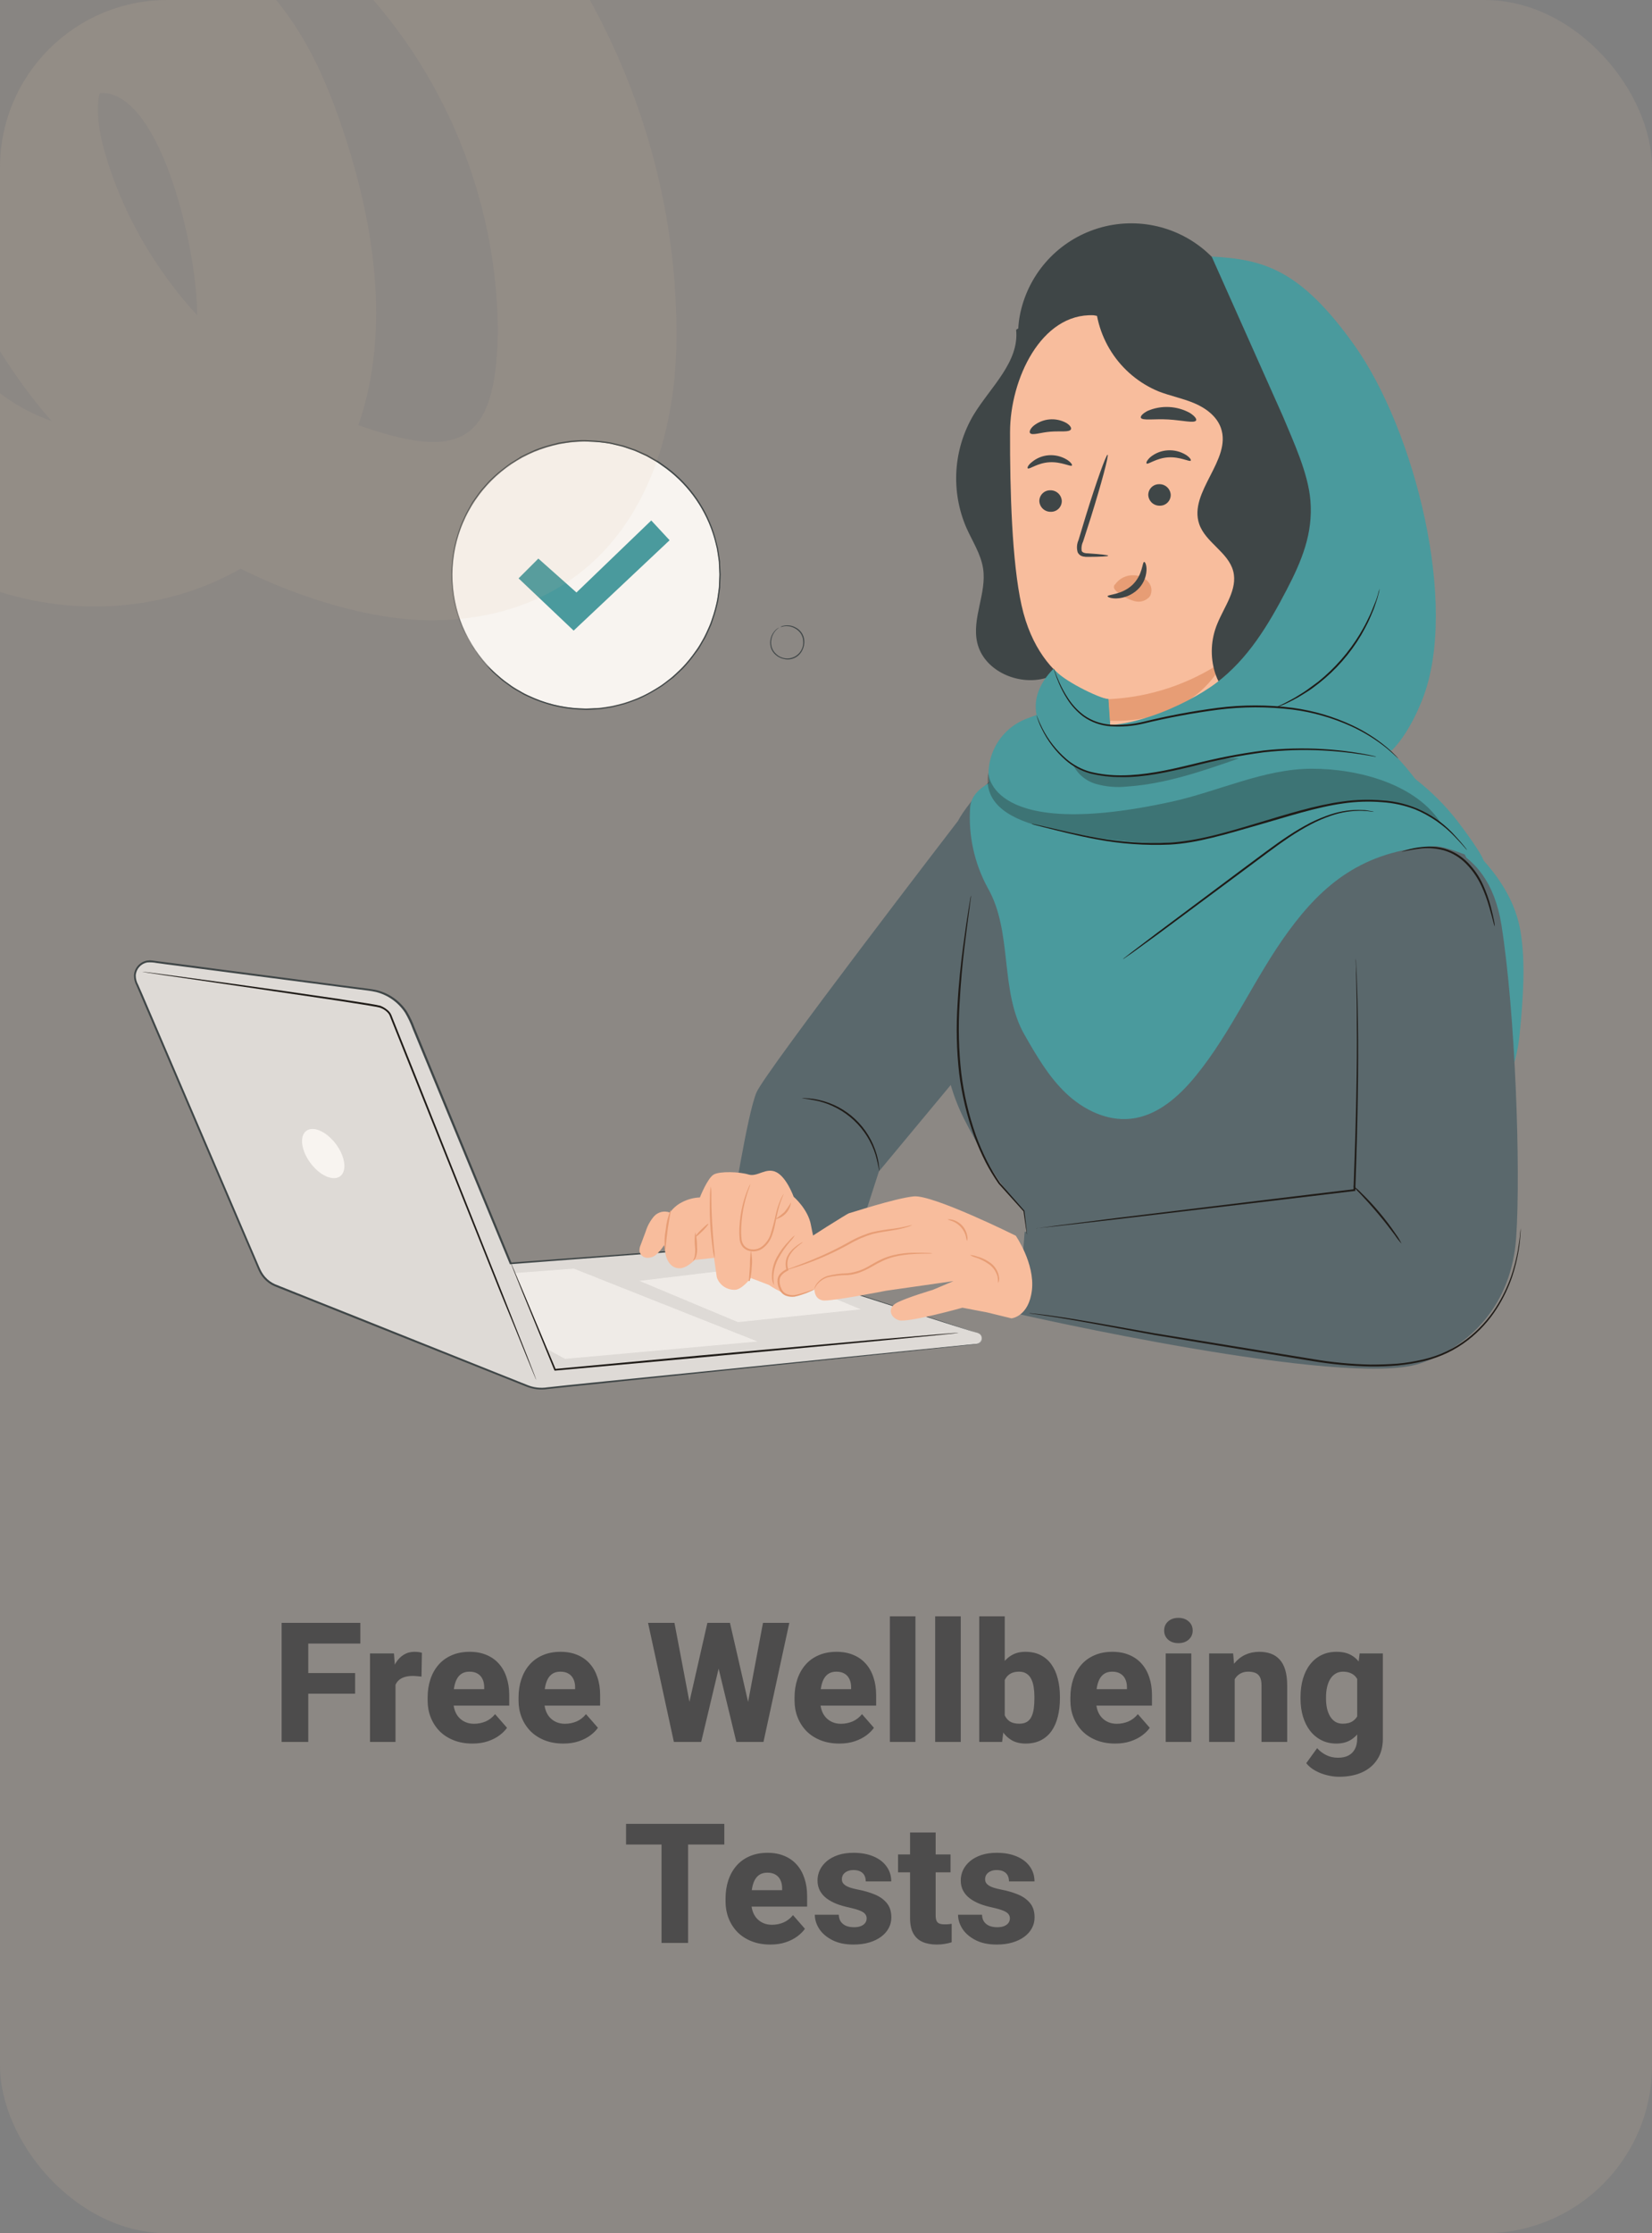 <svg width="148" height="200" viewBox="0 0 148 200" fill="none" xmlns="http://www.w3.org/2000/svg">
<rect x="0" y="0" width="148" height="200" fill="#808080" stroke="none"/>
<g clip-path="url(#clip0_560_8821)">
<path d="M87.585 119.37L64.039 111.811C63.976 111.791 63.91 111.783 63.844 111.787L45.735 113.129C42.552 105.415 38.565 95.774 36.75 91.37C36.448 90.648 35.961 90.019 35.338 89.545C34.715 89.071 33.978 88.769 33.202 88.671L13.59 86.108C13.357 86.08 13.12 86.114 12.904 86.205C12.688 86.297 12.499 86.444 12.358 86.632C12.216 86.819 12.126 87.04 12.097 87.273C12.068 87.506 12.1 87.743 12.191 87.96L23.235 113.712C23.381 114.054 23.597 114.362 23.868 114.616C24.139 114.87 24.461 115.065 24.811 115.188L47.244 124.139C47.757 124.343 48.312 124.417 48.86 124.354L50.296 124.196C55.266 123.676 79.808 121.178 87.485 120.373C87.606 120.367 87.722 120.317 87.81 120.233C87.898 120.149 87.953 120.036 87.965 119.915C87.978 119.793 87.946 119.672 87.876 119.572C87.806 119.472 87.703 119.4 87.585 119.37Z" fill="#E0E0E0"/>
<path d="M87.585 119.37C87.663 119.396 87.735 119.439 87.793 119.498C87.852 119.556 87.895 119.627 87.92 119.706C87.951 119.805 87.951 119.911 87.922 120.011C87.893 120.11 87.835 120.199 87.756 120.266C87.65 120.348 87.521 120.392 87.387 120.393L86.945 120.44L81.434 121.024L61.165 123.133L54.458 123.831L50.886 124.2L49.051 124.398C48.416 124.497 47.766 124.421 47.17 124.18L32.166 118.203L28.158 116.604L26.116 115.792L25.086 115.383C24.915 115.309 24.751 115.249 24.566 115.172C24.391 115.094 24.224 114.997 24.07 114.883C23.759 114.653 23.499 114.362 23.305 114.028C23.117 113.693 22.997 113.341 22.843 112.995L21.947 110.913C21.346 109.517 20.741 108.108 20.133 106.684C17.695 100.982 15.166 95.107 12.58 89.077L12.225 88.248C12.075 87.973 11.997 87.663 12 87.35C12.019 87.03 12.145 86.726 12.357 86.486C12.569 86.246 12.856 86.084 13.171 86.025C13.248 86.008 13.328 86.025 13.409 86.001L13.64 86.018L14.083 86.079L14.965 86.193L16.722 86.421L23.657 87.329L30.432 88.215L32.109 88.433C32.662 88.517 33.215 88.554 33.785 88.684C34.887 88.968 35.843 89.652 36.468 90.603C36.748 91.076 36.983 91.575 37.169 92.092C37.375 92.593 37.581 93.091 37.786 93.588L39.004 96.542L41.378 102.297C42.928 106.06 44.42 109.675 45.839 113.116L45.765 113.069L63.412 111.764L63.901 111.727C63.99 111.727 64.077 111.742 64.16 111.774L64.391 111.852L65.276 112.147L67.061 112.72L70.424 113.823L76.36 115.738L84.661 118.421L86.841 119.136C87.334 119.297 87.585 119.384 87.585 119.384C87.585 119.384 87.33 119.31 86.834 119.156L84.647 118.465L76.344 115.802L70.404 113.904L67.017 112.817L65.233 112.247L64.317 111.955C64.173 111.897 64.022 111.857 63.868 111.838L63.378 111.875L45.735 113.216H45.684L45.661 113.166C44.239 109.729 42.746 106.123 41.19 102.354L38.813 96.599C38.41 95.624 38.003 94.639 37.592 93.644C37.387 93.148 37.179 92.638 36.975 92.149C36.791 91.642 36.561 91.154 36.287 90.69C35.688 89.777 34.772 89.12 33.715 88.845C33.192 88.718 32.629 88.678 32.078 88.597L30.402 88.379L23.624 87.497L16.689 86.592L14.928 86.364L14.046 86.246C13.763 86.189 13.475 86.171 13.187 86.193C12.911 86.245 12.661 86.388 12.475 86.599C12.289 86.809 12.178 87.076 12.161 87.356C12.159 87.644 12.232 87.927 12.372 88.178L12.738 89.006L20.287 106.616C20.897 108.038 21.501 109.448 22.098 110.845C22.4 111.543 22.695 112.237 22.993 112.928C23.144 113.263 23.275 113.632 23.45 113.934C23.63 114.248 23.875 114.521 24.167 114.736C24.312 114.843 24.469 114.934 24.633 115.007C24.794 115.078 24.969 115.141 25.143 115.212L26.173 115.624L28.212 116.439L32.236 118.039L47.234 124.032C47.807 124.267 48.433 124.34 49.045 124.243L50.883 124.045L54.454 123.683L61.161 123.013L81.438 120.957L86.951 120.403L87.394 120.363C87.522 120.363 87.646 120.322 87.749 120.246C87.826 120.182 87.882 120.098 87.911 120.004C87.94 119.909 87.941 119.808 87.914 119.713C87.882 119.594 87.805 119.493 87.699 119.431C87.625 119.387 87.585 119.374 87.585 119.37Z" fill="#263238"/>
<path d="M57.281 114.709L66.112 118.404L77.115 117.257L67.862 113.438L57.281 114.709Z" fill="#F5F5F5"/>
<path d="M50.624 121.694L67.862 120.138L51.402 113.612L46.11 114.011L48.907 120.758L50.624 121.694Z" fill="#F5F5F5"/>
<path d="M85.878 119.36L85.761 119.38L85.409 119.424L84.067 119.561L79.084 120.047L62.651 121.58L49.732 122.747H49.678L49.658 122.697L46.798 115.718L46.013 113.766C45.926 113.542 45.859 113.371 45.812 113.253C45.787 113.194 45.766 113.133 45.748 113.072C45.748 113.072 45.778 113.129 45.832 113.243L46.053 113.749L46.875 115.684C47.579 117.361 48.585 119.759 49.793 122.643L49.719 122.596L62.634 121.399L79.084 119.917L84.057 119.494L85.398 119.387L85.751 119.363L85.878 119.36Z" fill="black"/>
<path d="M12.761 87.041H12.909L13.345 87.091L15.022 87.309L21.172 88.148C23.768 88.51 26.874 88.946 30.291 89.452L32.92 89.858L33.591 89.972C33.702 89.989 33.819 90.016 33.926 90.043C33.983 90.043 34.044 90.066 34.101 90.083C34.384 90.196 34.641 90.366 34.855 90.582C34.943 90.675 35.012 90.783 35.06 90.901L35.191 91.236C35.892 92.987 36.616 94.801 37.361 96.656C40.325 104.084 43.005 110.812 44.95 115.688C45.913 118.119 46.691 120.091 47.234 121.46C47.495 122.13 47.7 122.667 47.844 123.036C47.911 123.21 47.962 123.344 47.998 123.445C48.017 123.491 48.033 123.538 48.045 123.586C48.022 123.542 48.001 123.498 47.982 123.452L47.811 123.046L47.17 121.487C46.617 120.118 45.829 118.156 44.822 115.732L37.216 96.72C36.472 94.865 35.748 93.051 35.047 91.3L34.916 90.965C34.875 90.866 34.818 90.775 34.745 90.697C34.595 90.533 34.413 90.402 34.212 90.311C34.161 90.287 34.11 90.266 34.057 90.247L33.896 90.207C33.789 90.183 33.682 90.16 33.561 90.143L32.89 90.026L30.261 89.613L21.152 88.272L15.008 87.376L13.332 87.128L12.899 87.058L12.761 87.041Z" fill="black"/>
<path d="M30.096 102.458C30.935 103.581 31.102 104.872 30.475 105.342C29.848 105.811 28.654 105.285 27.816 104.161C26.977 103.038 26.81 101.75 27.437 101.277C28.064 100.804 29.258 101.337 30.096 102.458Z" fill="white"/>
<path d="M136.2 83.305C135.076 76.933 128.03 73.093 125.703 70.974L129.201 75.652C130.991 83.036 131.669 90.645 131.213 98.229C131.166 99.057 131.256 100.174 131.847 100.291C132.06 100.309 132.272 100.243 132.437 100.107C134.503 98.782 135.844 95.747 136.143 92.622C136.441 89.496 136.709 86.253 136.2 83.305Z" fill="#32959D"/>
<path d="M131.042 76.168C130.706 75.528 130.844 73.485 129.03 75.618L128.912 74.82L117.701 66.201L92.713 67.499C90.315 67.65 86.713 71.802 85.814 73.536C85.076 79.985 84.929 85.71 84.929 85.71C84.929 85.71 84.07 92.88 84.929 96.27C85.787 99.661 86.804 100.885 88.132 103.521C89.103 105.322 90.315 106.982 91.734 108.457L92.901 117.512L119.006 119.86L130.955 119.189C130.955 119.189 129.885 101.331 129.885 101.016C129.885 100.868 131.377 97.421 132.98 93.762C135.703 87.5 134.167 82.212 131.042 76.168Z" fill="#455A64"/>
<path d="M65.484 108.648C65.615 108.648 66.92 99.832 67.775 97.83C68.58 95.941 85.814 73.532 85.814 73.532L89.872 86.612L88.132 93.607L78.741 104.906L76.089 113.095L65.484 108.648Z" fill="#455A64"/>
<path d="M134.516 82.869C133.279 75.025 127.168 75.367 127.168 75.367L121.095 85.934V107.787L91.794 110.322L91.251 117.68C91.251 117.68 120.444 124.354 127.188 122.117C131.652 120.638 135.422 116.905 135.834 110.805C136.247 104.705 135.757 90.717 134.516 82.869Z" fill="#455A64"/>
<path d="M78.772 104.892C78.686 104.393 78.574 103.898 78.436 103.41C78.069 102.238 77.405 101.181 76.51 100.34C75.615 99.5 74.518 98.904 73.325 98.611C72.829 98.5 72.328 98.415 71.823 98.356C71.961 98.34 72.1 98.34 72.239 98.356C72.615 98.371 72.988 98.421 73.355 98.504C74.579 98.775 75.707 99.371 76.619 100.231C77.531 101.091 78.194 102.181 78.537 103.387C78.642 103.748 78.714 104.119 78.751 104.493C78.775 104.625 78.781 104.759 78.772 104.892Z" fill="black"/>
<path d="M92.797 110.02C92.838 110.009 92.881 110.001 92.924 109.997L93.296 109.943L94.732 109.752L100.02 109.081L117.46 106.962L121.336 106.499L121.259 106.583C121.484 100.64 121.595 95.401 121.554 91.649C121.554 89.774 121.514 88.268 121.491 87.232C121.491 86.722 121.467 86.323 121.46 86.045V85.736C121.46 85.666 121.46 85.632 121.46 85.629C121.464 85.665 121.464 85.701 121.46 85.736C121.46 85.813 121.46 85.914 121.481 86.041C121.481 86.323 121.514 86.712 121.538 87.232C121.581 88.265 121.628 89.771 121.655 91.649C121.715 95.401 121.635 100.647 121.417 106.586V106.66H121.343L117.466 107.126L100.01 109.195L94.718 109.802L93.276 109.956L92.901 109.993L92.797 110.02Z" fill="black"/>
<path d="M136.233 110.02C136.238 110.065 136.238 110.11 136.233 110.154C136.233 110.248 136.233 110.379 136.213 110.543C136.183 111.043 136.126 111.542 136.042 112.036C135.91 112.819 135.719 113.592 135.469 114.346C135.126 115.343 134.667 116.295 134.1 117.183C133.411 118.265 132.541 119.22 131.528 120.007C130.364 120.911 129.019 121.553 127.584 121.889C126.812 122.074 126.027 122.205 125.237 122.281C124.414 122.355 123.588 122.386 122.762 122.375C121.029 122.34 119.302 122.179 117.594 121.892L107.697 120.265L103.381 119.548L99.621 118.854C97.331 118.424 95.473 118.099 94.185 117.904L92.699 117.686L92.314 117.633C92.269 117.629 92.225 117.62 92.183 117.606H92.314L92.703 117.646C93.038 117.683 93.548 117.74 94.195 117.831C95.486 118.005 97.347 118.314 99.645 118.726L103.398 119.397L107.717 120.098L117.614 121.714C119.316 122.004 121.038 122.169 122.765 122.207C123.603 122.207 124.422 122.184 125.223 122.12C126.005 122.048 126.78 121.92 127.544 121.738C128.96 121.41 130.29 120.781 131.441 119.893C132.444 119.121 133.308 118.183 133.996 117.12C134.564 116.242 135.026 115.301 135.375 114.316C135.631 113.569 135.832 112.805 135.975 112.029C136.086 111.388 136.153 110.885 136.176 110.543L136.217 110.154C136.219 110.109 136.225 110.064 136.233 110.02Z" fill="black"/>
<path d="M92.005 110.56C91.991 110.515 91.982 110.469 91.978 110.423C91.961 110.319 91.938 110.181 91.914 110.013C91.861 109.638 91.784 109.115 91.69 108.451V108.474L89.47 106.016C89.037 105.399 88.646 104.753 88.299 104.084C87.912 103.322 87.569 102.538 87.273 101.737C86.619 99.924 86.169 98.045 85.931 96.133C85.697 94.063 85.649 91.976 85.787 89.898C85.891 87.987 86.089 86.269 86.277 84.834C86.465 83.399 86.642 82.242 86.77 81.44L86.921 80.521C86.938 80.424 86.951 80.347 86.964 80.283C86.967 80.255 86.974 80.228 86.985 80.203C86.987 80.229 86.987 80.256 86.985 80.283C86.985 80.35 86.984 80.427 86.958 80.525C86.927 80.753 86.891 81.061 86.84 81.45C86.733 82.252 86.575 83.412 86.401 84.851C86.227 86.29 86.069 88 85.965 89.912C85.837 91.979 85.889 94.054 86.119 96.112C86.353 98.013 86.794 99.882 87.434 101.686C87.724 102.48 88.059 103.256 88.44 104.01C88.779 104.676 89.161 105.319 89.584 105.935L91.774 108.424L91.955 109.99C91.971 110.161 91.985 110.298 91.998 110.402C92.01 110.454 92.012 110.508 92.005 110.56Z" fill="black"/>
<path d="M125.559 111.375C125.337 111.13 125.135 110.869 124.952 110.594C124.586 110.101 124.073 109.43 123.473 108.716C122.872 108.001 122.306 107.374 121.886 106.932C121.646 106.702 121.421 106.455 121.216 106.194C121.488 106.383 121.74 106.601 121.967 106.844C122.543 107.401 123.088 107.989 123.6 108.605C124.115 109.218 124.598 109.857 125.045 110.52C125.245 110.787 125.417 111.074 125.559 111.375Z" fill="black"/>
<path d="M72.654 109.725C72.406 108.293 71.102 107.176 71.102 107.176C71.102 107.176 70.478 105.432 69.546 104.973C68.613 104.514 67.869 105.432 67.057 105.184C66.246 104.936 64.505 104.872 63.945 105.184C63.385 105.496 62.701 107.237 62.701 107.237C62.136 107.259 61.584 107.408 61.084 107.673C60.661 107.891 60.295 108.206 60.014 108.592C59.772 108.497 59.505 108.478 59.251 108.538C58.998 108.598 58.768 108.734 58.593 108.927C58.252 109.325 57.998 109.788 57.845 110.289L57.402 111.476C57.317 111.657 57.278 111.856 57.288 112.056C57.322 112.22 57.411 112.368 57.54 112.475C57.669 112.583 57.831 112.643 57.999 112.646C58.169 112.647 58.338 112.612 58.494 112.543C58.65 112.474 58.79 112.373 58.904 112.247C59.133 112.022 59.334 111.771 59.505 111.499L59.615 112.277C59.615 112.277 59.8 113.508 60.796 113.582C61.483 113.636 62.228 112.837 62.228 112.837L63.968 112.65L64.217 114.39C64.331 114.726 64.55 115.015 64.842 115.217C65.134 115.419 65.482 115.521 65.837 115.51C66.46 115.51 67.265 114.454 67.265 114.454L68.885 115.074C68.885 115.074 70.75 116.382 71.622 115.946C71.865 115.823 72.06 115.62 72.173 115.371C72.287 115.123 72.312 114.843 72.245 114.578C72.618 114.156 72.912 113.671 73.114 113.146C73.349 112.401 72.916 111.157 72.654 109.725Z" fill="#FFBE9D"/>
<path d="M59.575 111.979C59.504 111.363 59.526 110.74 59.639 110.131C59.697 109.514 59.848 108.911 60.088 108.34C60.135 108.34 59.951 109.155 59.81 110.158C59.669 111.16 59.639 111.979 59.575 111.979Z" fill="#EB996E"/>
<path d="M62.295 110.342C62.401 110.765 62.45 111.201 62.443 111.637C62.478 111.952 62.446 112.271 62.349 112.572C62.252 112.807 62.114 112.908 62.104 112.881C62.094 112.854 62.174 112.75 62.231 112.546C62.289 112.253 62.301 111.953 62.268 111.657C62.217 111.22 62.226 110.777 62.295 110.342Z" fill="#EB996E"/>
<path d="M63.455 109.601C63.489 109.634 63.261 109.936 62.942 110.245C62.624 110.553 62.342 110.801 62.305 110.768C62.268 110.734 62.5 110.432 62.818 110.124C63.137 109.815 63.422 109.567 63.455 109.601Z" fill="#EB996E"/>
<path d="M63.687 106.254C63.724 106.568 63.738 106.884 63.727 107.2C63.727 107.787 63.75 108.591 63.797 109.48C63.844 110.369 63.915 111.174 63.965 111.757C64.013 112.07 64.033 112.387 64.025 112.703C63.933 112.399 63.872 112.087 63.844 111.771C63.76 111.191 63.673 110.386 63.623 109.49C63.573 108.595 63.579 107.787 63.603 107.2C63.598 106.882 63.626 106.565 63.687 106.254Z" fill="#EB996E"/>
<path d="M70.213 106.921C70.213 106.921 70.139 107.089 70.022 107.391C69.858 107.818 69.728 108.258 69.633 108.706C69.573 108.994 69.509 109.306 69.438 109.638C69.372 110.001 69.273 110.358 69.143 110.704C68.998 111.095 68.755 111.442 68.436 111.71C68.261 111.862 68.054 111.969 67.83 112.025C67.606 112.08 67.372 112.081 67.148 112.029C66.914 111.976 66.703 111.852 66.544 111.674C66.397 111.496 66.303 111.281 66.272 111.053C66.225 110.646 66.217 110.235 66.249 109.826C66.287 109.139 66.393 108.459 66.564 107.793C66.68 107.345 66.827 106.905 67.007 106.479C67.071 106.328 67.121 106.214 67.161 106.143C67.178 106.102 67.201 106.064 67.228 106.029C67.186 106.192 67.134 106.353 67.071 106.509C66.917 106.94 66.788 107.38 66.685 107.827C66.532 108.488 66.44 109.161 66.41 109.839C66.383 110.235 66.394 110.632 66.44 111.026C66.468 111.223 66.549 111.409 66.675 111.563C66.812 111.713 66.99 111.818 67.188 111.865C67.387 111.91 67.594 111.909 67.792 111.859C67.991 111.809 68.174 111.714 68.328 111.58C68.627 111.328 68.858 111.005 68.999 110.641C69.21 109.995 69.383 109.338 69.519 108.672C69.624 108.222 69.772 107.783 69.962 107.361C70.014 107.245 70.073 107.133 70.139 107.025C70.18 106.955 70.206 106.918 70.213 106.921Z" fill="#EB996E"/>
<path d="M70.87 107.676C70.823 108.048 70.659 108.395 70.402 108.667C70.144 108.94 69.807 109.123 69.438 109.192C69.732 108.998 70.011 108.783 70.273 108.548C70.494 108.272 70.693 107.981 70.87 107.676Z" fill="#EB996E"/>
<path d="M67.269 112.012C67.379 112.478 67.407 112.959 67.352 113.434C67.335 113.857 67.275 114.277 67.175 114.688V114.712C67.162 114.718 67.148 114.722 67.134 114.722C67.12 114.723 67.106 114.72 67.093 114.714C67.08 114.708 67.069 114.7 67.06 114.689C67.05 114.678 67.044 114.665 67.04 114.652C67.04 114.618 67.04 114.605 67.04 114.605C67.04 114.605 67.04 114.621 67.064 114.635C67.088 114.648 67.111 114.662 67.121 114.635L67.101 114.662C67.101 114.434 67.151 113.957 67.181 113.407C67.178 112.941 67.207 112.475 67.269 112.012Z" fill="#EB996E"/>
<path d="M71.216 110.624C71.087 110.837 70.934 111.035 70.76 111.214C70.376 111.661 70.038 112.147 69.754 112.663C69.471 113.179 69.31 113.752 69.284 114.34C69.284 114.793 69.361 115.068 69.331 115.074C69.214 114.848 69.155 114.595 69.16 114.34C69.15 113.725 69.302 113.118 69.6 112.579C69.895 112.05 70.26 111.562 70.686 111.13C70.84 110.94 71.019 110.77 71.216 110.624Z" fill="#EB996E"/>
<path d="M70.528 113.716C70.423 113.339 70.441 112.938 70.578 112.572C70.716 112.205 70.966 111.892 71.293 111.677C72.463 110.845 75.968 108.659 76.042 108.659C76.115 108.659 80.157 107.317 81.857 107.143C83.557 106.968 90.999 110.664 90.999 110.664C90.999 110.664 92.726 113.152 92.448 115.54C92.169 117.928 90.613 118.066 90.613 118.066L88.454 117.539L86.227 117.113C86.227 117.113 81.3 118.485 80.525 118.233C79.751 117.982 79.483 117.14 80.321 116.684C81.159 116.228 83.571 115.513 83.571 115.513L85.425 114.729L79.389 115.591C79.389 115.591 74.284 116.597 73.687 116.456C73.09 116.315 73 115.869 72.95 115.45C72.95 115.45 70.894 116.456 70.283 115.906C69.673 115.356 69.405 114.159 70.528 113.716Z" fill="#FFBE9D"/>
<path d="M83.557 112.247C83.408 112.271 83.256 112.279 83.105 112.27C82.816 112.27 82.397 112.27 81.88 112.304C81.278 112.331 80.68 112.415 80.093 112.555C79.747 112.644 79.41 112.764 79.087 112.914C78.751 113.069 78.416 113.25 78.081 113.451C77.739 113.647 77.382 113.816 77.014 113.957C76.67 114.084 76.31 114.162 75.944 114.189C75.342 114.189 74.741 114.256 74.154 114.39C73.77 114.512 73.431 114.746 73.181 115.061C73.096 115.183 73.021 115.312 72.956 115.446C72.956 115.446 72.956 115.403 72.976 115.329C73.011 115.221 73.061 115.118 73.124 115.024C73.366 114.675 73.712 114.413 74.113 114.276C74.707 114.121 75.317 114.038 75.931 114.031C76.661 113.946 77.363 113.697 77.984 113.303C78.319 113.112 78.654 112.918 79.01 112.76C79.341 112.609 79.686 112.49 80.039 112.405C80.636 112.265 81.247 112.192 81.86 112.187C82.383 112.187 82.803 112.187 83.094 112.207C83.25 112.206 83.405 112.219 83.557 112.247Z" fill="#EB996E"/>
<path d="M81.733 109.702C81.698 109.725 81.661 109.744 81.622 109.759C81.552 109.792 81.441 109.836 81.287 109.886C80.875 110.013 80.455 110.109 80.029 110.175C79.496 110.268 78.852 110.339 78.168 110.51C77.431 110.733 76.723 111.042 76.059 111.432C74.821 112.121 73.529 112.706 72.195 113.183C71.685 113.364 71.266 113.498 70.974 113.585C70.826 113.639 70.674 113.678 70.518 113.703C70.657 113.628 70.803 113.567 70.954 113.521L72.151 113.065C73.466 112.559 74.743 111.962 75.975 111.278C76.651 110.881 77.375 110.571 78.128 110.352C78.75 110.212 79.379 110.107 80.013 110.037C80.435 109.984 80.853 109.906 81.267 109.806C81.42 109.762 81.576 109.728 81.733 109.702Z" fill="#EB996E"/>
<path d="M86.633 111.14C86.588 111.009 86.556 110.875 86.535 110.738C86.455 110.424 86.301 110.135 86.085 109.894C85.869 109.652 85.597 109.467 85.294 109.353C85.161 109.317 85.031 109.27 84.906 109.212C84.906 109.192 85.073 109.172 85.335 109.236C85.675 109.327 85.981 109.515 86.217 109.776C86.451 110.038 86.604 110.363 86.656 110.711C86.691 110.853 86.683 111.003 86.633 111.14Z" fill="#EB996E"/>
<path d="M89.423 114.906C89.417 114.718 89.4 114.53 89.373 114.343C89.258 113.907 89.001 113.522 88.642 113.25C88.272 112.981 87.864 112.77 87.431 112.623C87.243 112.573 87.062 112.497 86.894 112.398C87.09 112.401 87.284 112.437 87.468 112.505C87.931 112.624 88.367 112.83 88.752 113.112C89.144 113.408 89.408 113.84 89.493 114.323C89.542 114.52 89.517 114.727 89.423 114.906Z" fill="#EB996E"/>
<path d="M72.97 115.443C72.884 115.519 72.785 115.578 72.678 115.618C72.398 115.75 72.109 115.862 71.813 115.953C71.609 116.024 71.4 116.081 71.189 116.124C70.934 116.158 70.674 116.131 70.431 116.047C70.294 115.997 70.168 115.918 70.063 115.816C69.958 115.715 69.876 115.592 69.821 115.457C69.682 115.181 69.626 114.871 69.66 114.565C69.695 114.333 69.814 114.123 69.995 113.974C70.149 113.839 70.322 113.726 70.508 113.639L70.465 113.74C70.328 113.324 70.359 112.871 70.552 112.479C70.711 112.184 70.927 111.923 71.186 111.711C71.352 111.572 71.529 111.448 71.716 111.338C71.78 111.292 71.851 111.257 71.927 111.234C71.944 111.258 71.655 111.426 71.256 111.788C71.02 112.003 70.825 112.258 70.679 112.542C70.514 112.905 70.495 113.317 70.626 113.693L70.646 113.756L70.582 113.79C70.267 113.954 69.888 114.196 69.851 114.591C69.823 114.864 69.872 115.14 69.992 115.386C70.036 115.502 70.105 115.607 70.192 115.695C70.28 115.783 70.385 115.852 70.501 115.896C70.716 115.975 70.945 116.004 71.172 115.983C71.378 115.946 71.582 115.898 71.783 115.839C72.155 115.735 72.453 115.631 72.654 115.557C72.755 115.508 72.861 115.47 72.97 115.443Z" fill="#EB996E"/>
<path d="M98.954 47.602C98.226 40.337 96.687 33.107 97.006 25.803L91.033 29.532C91.331 32.423 88.732 34.663 87.226 37.145C86.325 38.661 85.797 40.369 85.684 42.129C85.572 43.889 85.878 45.651 86.579 47.27C87.116 48.477 87.877 49.617 88.075 50.925C88.41 53.132 87.045 55.375 87.548 57.552C88.125 60.057 91.19 61.432 93.662 60.728C96.134 60.024 97.904 57.709 98.632 55.258C99.36 52.806 99.209 50.16 98.954 47.602Z" fill="#263238"/>
<path d="M91.355 28.305C91.685 26.532 92.481 24.88 93.66 23.516C94.84 22.152 96.361 21.127 98.067 20.545C99.773 19.962 101.604 19.845 103.371 20.203C105.138 20.561 106.778 21.383 108.123 22.583C109.213 23.559 110.105 24.777 111.366 25.518C112.791 26.353 112.976 26.071 114.545 26.578C116.115 27.084 119.19 31.182 119.24 32.832L120.461 40.009C120.501 41.703 118.388 42.793 116.752 42.357C115.115 41.921 113.962 40.475 113.023 39.06C112.084 37.645 111.191 36.112 109.746 35.223C107.348 33.751 104.27 34.502 101.553 35.223C98.837 35.944 95.681 36.565 93.42 34.888C91.489 33.429 90.912 30.679 91.355 28.305Z" fill="#263238"/>
<path d="M90.489 38.701C90.489 33.979 93.269 28.02 97.985 28.234L112.841 31.051C113.533 31.082 114.188 31.371 114.676 31.862C115.164 32.353 115.45 33.009 115.477 33.701L116.038 69.082H116.138C116.138 69.082 110.977 82.061 101.117 79.626C99.162 79.143 100.607 74.277 100.091 72.144L99.994 72.164C99.973 71.906 99.957 71.668 99.937 71.423C99.648 69.827 99.528 68.205 99.578 66.583C99.373 63.736 99.303 62.559 99.303 62.596C99.303 62.633 93.233 61.959 91.516 54.195C90.664 50.352 90.472 43.949 90.489 38.701Z" fill="#FFBE9D"/>
<path d="M93.112 44.879C93.125 45.141 93.24 45.388 93.432 45.566C93.625 45.745 93.879 45.841 94.142 45.834C94.27 45.837 94.398 45.814 94.518 45.767C94.637 45.719 94.746 45.648 94.838 45.557C94.929 45.467 95.002 45.359 95.051 45.24C95.1 45.121 95.125 44.994 95.124 44.865C95.111 44.603 94.996 44.356 94.804 44.178C94.612 43.999 94.357 43.903 94.095 43.91C93.966 43.907 93.838 43.93 93.719 43.977C93.599 44.025 93.49 44.096 93.399 44.187C93.307 44.277 93.234 44.385 93.185 44.504C93.136 44.623 93.111 44.75 93.112 44.879Z" fill="#263238"/>
<path d="M92.076 41.944C92.207 42.068 92.934 41.458 94.018 41.398C95.101 41.337 95.926 41.827 96.03 41.689C96.087 41.626 95.943 41.398 95.584 41.166C95.096 40.869 94.527 40.731 93.957 40.77C93.4 40.81 92.869 41.025 92.441 41.384C92.106 41.646 92.009 41.891 92.076 41.944Z" fill="#263238"/>
<path d="M102.871 44.332C102.884 44.594 102.999 44.841 103.191 45.02C103.384 45.198 103.638 45.294 103.9 45.288C104.029 45.291 104.157 45.267 104.277 45.22C104.396 45.172 104.505 45.101 104.596 45.011C104.688 44.92 104.761 44.813 104.81 44.694C104.859 44.575 104.884 44.447 104.883 44.319C104.87 44.055 104.754 43.807 104.559 43.628C104.365 43.449 104.108 43.354 103.843 43.363C103.716 43.362 103.589 43.386 103.47 43.434C103.352 43.482 103.244 43.553 103.154 43.644C103.063 43.734 102.992 43.841 102.943 43.959C102.895 44.078 102.87 44.204 102.871 44.332Z" fill="#263238"/>
<path d="M102.724 41.508C102.854 41.629 103.582 41.022 104.665 40.958C105.749 40.894 106.574 41.391 106.678 41.25C106.731 41.186 106.594 40.958 106.232 40.727C105.743 40.431 105.175 40.293 104.605 40.331C104.043 40.365 103.505 40.575 103.069 40.931C102.757 41.206 102.657 41.451 102.724 41.508Z" fill="#263238"/>
<path d="M99.279 49.768C99.279 49.705 98.609 49.631 97.502 49.557C97.224 49.557 96.959 49.504 96.902 49.319C96.861 49.035 96.908 48.745 97.036 48.487C97.257 47.817 97.485 47.089 97.727 46.338C98.683 43.272 99.353 40.76 99.229 40.724C99.105 40.687 98.223 43.138 97.277 46.2L96.623 48.367C96.469 48.709 96.441 49.096 96.546 49.456C96.592 49.552 96.659 49.636 96.742 49.702C96.825 49.768 96.922 49.813 97.026 49.836C97.181 49.868 97.34 49.88 97.499 49.872C98.599 49.866 99.279 49.829 99.279 49.768Z" fill="#263238"/>
<path d="M99.303 62.616C102.997 62.449 106.573 61.26 109.632 59.182C109.632 59.182 107.311 64.799 99.424 64.548L99.303 62.616Z" fill="#EB996E"/>
<path d="M99.893 52.347C100.083 52.075 100.339 51.856 100.637 51.711C100.935 51.566 101.266 51.5 101.597 51.519C101.837 51.525 102.073 51.579 102.291 51.68C102.509 51.78 102.704 51.924 102.864 52.102C103.02 52.274 103.119 52.489 103.149 52.719C103.178 52.948 103.136 53.181 103.029 53.387C102.867 53.591 102.648 53.743 102.399 53.823C102.151 53.902 101.884 53.906 101.634 53.833C101.111 53.683 100.624 53.43 100.202 53.088C100.071 53.01 99.958 52.908 99.866 52.786C99.823 52.729 99.797 52.66 99.793 52.589C99.789 52.517 99.806 52.446 99.843 52.384" fill="#EB996E"/>
<path d="M102.502 50.325C102.324 50.325 102.391 51.498 101.439 52.391C100.487 53.283 99.226 53.232 99.226 53.397C99.226 53.47 99.517 53.608 100.047 53.591C100.736 53.56 101.391 53.287 101.898 52.82C102.385 52.371 102.677 51.75 102.713 51.089C102.737 50.596 102.586 50.311 102.502 50.325Z" fill="#263238"/>
<path d="M102.204 37.406C102.328 37.695 103.401 37.49 104.679 37.567C105.956 37.644 107.006 37.926 107.157 37.651C107.224 37.52 107.03 37.255 106.6 36.98C106.027 36.664 105.388 36.483 104.734 36.451C104.08 36.418 103.426 36.535 102.824 36.793C102.371 37.024 102.167 37.269 102.204 37.406Z" fill="#263238"/>
<path d="M92.284 38.788C92.488 39.023 93.219 38.725 94.115 38.658C95.01 38.59 95.792 38.725 95.939 38.456C96.01 38.326 95.876 38.087 95.527 37.876C95.065 37.623 94.538 37.513 94.013 37.561C93.489 37.608 92.991 37.812 92.582 38.145C92.28 38.416 92.193 38.674 92.284 38.788Z" fill="#263238"/>
<path d="M98.119 26.215L98.729 25.323C103.29 25.56 107.797 26.415 112.127 27.865C113.858 28.445 115.615 29.16 116.856 30.498C118.566 32.336 118.985 34.992 119.321 37.48C120.602 46.948 121.782 56.71 119.354 65.953C118.563 64.84 117.121 64.407 115.766 64.229C114.411 64.051 112.999 64.058 111.741 63.511C111.058 63.199 110.448 62.746 109.951 62.184C109.453 61.621 109.078 60.961 108.851 60.245C108.403 58.8 108.477 57.244 109.062 55.848C109.696 54.296 110.9 52.76 110.481 51.153C110.041 49.453 108.006 48.591 107.435 46.931C106.453 44.06 110.387 41.183 109.377 38.322C109.002 37.266 108.016 36.541 106.983 36.105C105.95 35.669 104.836 35.458 103.793 35.052C102.059 34.334 100.586 33.102 99.572 31.523C98.558 29.943 98.05 28.091 98.119 26.215Z" fill="#263238"/>
<path d="M121.319 30.894C116.443 24.059 113.14 23.23 108.552 22.976L114.924 37.262C115.88 39.563 117.194 42.353 117.399 44.831C117.641 47.773 116.621 50.234 115.256 52.847C113.619 55.986 111.822 58.977 109.008 61.124C106.194 63.27 99.93 65.97 96.677 64.578L101.214 67.117L112.053 67.157L124.68 67.207C124.68 67.207 126.155 65.913 127.453 62.572C130.71 54.205 126.759 38.517 121.319 30.894Z" fill="#32959D"/>
<path d="M130.311 75.41C130.311 75.41 127.594 69.836 124.049 66.771C120.505 63.706 118.328 63.736 113.271 64.165C108.213 64.594 101.137 65.393 99.46 64.967L99.303 62.619C98.471 62.535 95.06 60.875 94.396 59.873C93.129 61.17 92.575 62.556 92.864 64.028L92.035 64.34C90.813 64.787 89.799 65.668 89.185 66.816C88.572 67.963 88.402 69.296 88.709 70.561C89.024 71.768 89.785 72.509 91.314 72.774C97.384 73.824 113.613 69.437 118.499 69.421C123.385 69.404 130.311 75.41 130.311 75.41Z" fill="#32959D"/>
<path d="M90.764 72.711C90.907 72.706 91.049 72.714 91.19 72.734C91.465 72.761 91.861 72.805 92.394 72.841C93.874 72.957 95.359 72.981 96.841 72.915C99.037 72.802 101.22 72.506 103.367 72.03C104.582 71.765 105.846 71.443 107.144 71.067L111.148 69.83C113.895 68.995 116.648 68.425 119.167 68.673C121.386 68.876 123.533 69.563 125.458 70.685C126.75 71.442 127.919 72.394 128.922 73.505C129.195 73.806 129.45 74.122 129.687 74.451C129.775 74.557 129.854 74.669 129.925 74.787C129.819 74.693 129.725 74.587 129.643 74.471C129.472 74.253 129.201 73.948 128.842 73.566C126.283 70.885 122.835 69.228 119.143 68.904C116.675 68.676 113.965 69.24 111.228 70.071C109.857 70.484 108.525 70.923 107.221 71.302C105.916 71.681 104.645 71.996 103.421 72.254C101.259 72.724 99.059 73.002 96.848 73.086C95.358 73.136 93.866 73.081 92.384 72.922C91.861 72.868 91.455 72.808 91.184 72.764C91.043 72.758 90.902 72.74 90.764 72.711Z" fill="#263238"/>
<path d="M130.603 73.579C124.479 65.617 112.738 62.576 103.515 66.56L93.789 68.622C91.224 69.065 87.109 69.9 86.914 72.278C86.737 74.796 87.285 77.312 88.494 79.528C90.754 83.466 89.527 88.741 91.787 92.678C92.854 94.539 93.944 96.427 95.5 97.906C97.056 99.385 99.169 100.422 101.302 100.19C103.676 99.936 105.621 98.202 107.13 96.35C110.38 92.363 112.409 87.52 115.451 83.375C118.492 79.23 122.081 76.178 128.473 75.786C129.633 75.712 132.943 77.258 132.943 77.258C133.037 76.788 130.894 73.951 130.603 73.579Z" fill="#32959D"/>
<g opacity="0.3">
<path d="M117.513 68.844C113.284 68.844 109.129 70.876 105.031 71.782C88.544 75.41 88.544 69.193 88.544 69.193C88.028 72.114 90.771 73.455 93.659 74.126C99.172 75.4 105.061 76.084 109.038 74.813C112.245 73.807 115.592 73.059 118.828 72.13C122.064 71.201 126.726 71.557 129.177 73.858C126.984 70.252 121.742 68.834 117.513 68.844Z" fill="black"/>
</g>
<g opacity="0.3">
<path d="M96.087 68.398C96.284 68.83 96.571 69.214 96.93 69.525C97.289 69.836 97.71 70.066 98.166 70.199C99.079 70.462 100.035 70.544 100.98 70.44C104.427 70.206 107.741 69.055 111.004 67.915C108.395 67.824 105.869 68.733 103.31 69.256C100.752 69.78 97.867 69.813 95.788 68.25" fill="black"/>
</g>
<path d="M131.431 76.131C131.431 76.131 131.401 76.108 131.354 76.058L131.149 75.823C130.971 75.612 130.7 75.316 130.341 74.941C129.331 73.878 128.109 73.039 126.756 72.476C125.811 72.119 124.819 71.905 123.811 71.839C122.656 71.745 121.494 71.782 120.347 71.949C117.912 72.285 115.34 73.14 112.61 73.918C109.88 74.696 107.274 75.507 104.796 75.638C102.611 75.733 100.422 75.576 98.273 75.172C96.442 74.837 94.983 74.448 93.974 74.196L92.813 73.901L92.515 73.821L92.411 73.787C92.447 73.782 92.483 73.782 92.518 73.787L92.823 73.851L93.99 74.116C94.997 74.347 96.466 74.713 98.297 75.035C100.437 75.421 102.614 75.565 104.786 75.464C107.237 75.326 109.847 74.552 112.563 73.737C115.28 72.922 117.869 72.1 120.323 71.775C121.483 71.611 122.658 71.58 123.825 71.681C125.076 71.753 126.301 72.073 127.427 72.622C128.554 73.171 129.56 73.939 130.388 74.88C130.743 75.266 131.008 75.568 131.176 75.786L131.367 76.031L131.431 76.131Z" fill="black"/>
<path d="M125.273 67.928C125.248 67.912 125.225 67.893 125.203 67.871L125.009 67.694C124.844 67.533 124.586 67.308 124.251 67.023C123.285 66.242 122.226 65.585 121.098 65.064C119.424 64.298 117.645 63.787 115.819 63.549C113.582 63.271 111.318 63.276 109.082 63.565C106.844 63.861 104.623 64.275 102.428 64.806C101.459 65.034 100.46 65.113 99.467 65.041C98.594 64.976 97.755 64.672 97.042 64.162C96.471 63.728 95.982 63.194 95.6 62.586C95.312 62.132 95.062 61.656 94.852 61.161C94.681 60.755 94.567 60.43 94.493 60.208L94.416 59.957C94.405 59.929 94.398 59.9 94.396 59.87C94.396 59.87 94.413 59.897 94.433 59.95C94.453 60.004 94.49 60.098 94.527 60.198C94.611 60.413 94.735 60.731 94.916 61.134C95.135 61.62 95.392 62.087 95.684 62.532C96.066 63.124 96.551 63.642 97.116 64.062C97.815 64.55 98.633 64.838 99.484 64.897C100.461 64.96 101.442 64.877 102.395 64.649C104.592 64.107 106.818 63.688 109.062 63.394C111.313 63.104 113.592 63.104 115.843 63.394C117.682 63.644 119.472 64.172 121.152 64.96C122.283 65.491 123.339 66.167 124.294 66.973C124.553 67.192 124.8 67.425 125.035 67.67L125.216 67.858C125.257 67.905 125.277 67.925 125.273 67.928Z" fill="black"/>
<path d="M123.295 67.764H123.211L122.963 67.724L122.007 67.566C120.836 67.386 119.656 67.266 118.472 67.207C116.715 67.121 114.955 67.177 113.207 67.375C111.069 67.662 108.95 68.077 106.862 68.619C104.635 69.156 102.468 69.625 100.46 69.595C99.511 69.601 98.566 69.488 97.646 69.26C96.843 69.033 96.101 68.631 95.473 68.082C94.571 67.294 93.838 66.331 93.32 65.252C93.122 64.861 92.966 64.451 92.853 64.028C92.87 64.052 92.882 64.078 92.89 64.105L92.981 64.34C93.065 64.548 93.192 64.846 93.38 65.218C93.916 66.275 94.655 67.216 95.553 67.989C96.172 68.516 96.899 68.902 97.683 69.119C98.592 69.34 99.524 69.447 100.46 69.437C102.445 69.437 104.595 68.991 106.832 68.451C108.928 67.905 111.056 67.491 113.204 67.21C114.96 67.021 116.729 66.978 118.492 67.08C119.68 67.149 120.862 67.286 122.034 67.492C122.45 67.569 122.768 67.633 122.986 67.683L123.231 67.74C123.271 67.75 123.295 67.76 123.295 67.764Z" fill="black"/>
<path d="M123.603 52.713C123.573 52.903 123.531 53.092 123.476 53.276C123.424 53.497 123.359 53.714 123.281 53.927C123.194 54.178 123.11 54.467 122.976 54.772C122.842 55.077 122.711 55.419 122.534 55.778C122.356 56.137 122.158 56.496 121.94 56.882C120.961 58.53 119.686 59.984 118.181 61.171C117.828 61.439 117.51 61.697 117.174 61.905C116.839 62.113 116.537 62.311 116.245 62.475C115.954 62.64 115.685 62.774 115.451 62.891C115.25 62.996 115.042 63.09 114.83 63.17C114.656 63.25 114.475 63.317 114.29 63.371C114.454 63.27 114.626 63.182 114.803 63.109C114.971 63.032 115.176 62.935 115.407 62.804C115.638 62.673 115.907 62.549 116.185 62.368C116.463 62.187 116.779 62.013 117.094 61.785C117.409 61.556 117.741 61.312 118.1 61.047C119.577 59.855 120.837 58.416 121.823 56.794C122.041 56.415 122.255 56.06 122.423 55.711C122.591 55.362 122.758 55.04 122.882 54.732C123.006 54.423 123.114 54.148 123.218 53.903C123.322 53.659 123.382 53.441 123.436 53.266C123.476 53.077 123.532 52.892 123.603 52.713Z" fill="black"/>
<path d="M123.097 72.704C123.006 72.704 122.915 72.696 122.825 72.68L122.49 72.637C122.362 72.62 122.212 72.637 122.047 72.613C121.099 72.591 120.154 72.737 119.257 73.046C118.638 73.258 118.037 73.516 117.456 73.817C116.791 74.168 116.145 74.553 115.521 74.971C114.2 75.853 112.818 76.933 111.336 78.023L103.77 83.64L101.459 85.317L100.825 85.753C100.755 85.81 100.678 85.86 100.597 85.901C100.661 85.838 100.729 85.779 100.802 85.726L101.415 85.25L103.693 83.523L111.238 77.882C112.721 76.795 114.102 75.716 115.44 74.837C116.071 74.419 116.724 74.035 117.396 73.687C117.986 73.389 118.599 73.136 119.227 72.929C120.138 72.627 121.098 72.497 122.057 72.546C122.225 72.546 122.376 72.563 122.503 72.583L122.839 72.644C122.926 72.656 123.013 72.676 123.097 72.704Z" fill="black"/>
<path d="M133.919 82.986C133.854 82.834 133.805 82.676 133.772 82.513C133.691 82.208 133.577 81.762 133.416 81.219C133.235 80.582 133.005 79.96 132.729 79.358C132.392 78.625 131.933 77.956 131.37 77.379C130.811 76.8 130.111 76.376 129.338 76.148C128.702 75.978 128.042 75.92 127.386 75.977C126.779 76.045 126.177 76.148 125.582 76.286C125.618 76.262 125.658 76.244 125.699 76.232C125.78 76.202 125.897 76.162 126.035 76.118C126.473 75.988 126.922 75.9 127.376 75.856C128.05 75.778 128.732 75.824 129.388 75.994C130.191 76.221 130.92 76.656 131.501 77.255C132.079 77.846 132.547 78.535 132.883 79.291C133.158 79.903 133.382 80.537 133.554 81.185C133.698 81.735 133.795 82.192 133.856 82.5C133.891 82.66 133.912 82.823 133.919 82.986Z" fill="black"/>
<path d="M53.049 63.434C59.643 63.127 64.74 57.534 64.434 50.94C64.127 44.346 58.534 39.248 51.94 39.555C45.346 39.861 40.248 45.455 40.555 52.049C40.861 58.643 46.455 63.74 53.049 63.434Z" fill="white"/>
<path d="M69.928 56.16C70.038 56.129 70.15 56.103 70.263 56.083C70.586 56.043 70.913 56.105 71.199 56.261C71.396 56.363 71.567 56.507 71.702 56.683C71.852 56.888 71.939 57.131 71.954 57.384C71.985 57.675 71.927 57.969 71.786 58.225C71.646 58.482 71.43 58.69 71.168 58.82C70.906 58.95 70.611 58.998 70.321 58.955C70.032 58.912 69.762 58.782 69.549 58.582C69.357 58.417 69.215 58.202 69.14 57.961C69.078 57.743 69.065 57.514 69.103 57.29C69.152 56.969 69.3 56.67 69.525 56.435C69.686 56.271 69.804 56.214 69.797 56.204C69.767 56.213 69.739 56.227 69.713 56.244C69.679 56.261 69.647 56.282 69.616 56.304C69.574 56.336 69.534 56.369 69.495 56.405C69.288 56.603 69.138 56.852 69.06 57.128C68.983 57.403 68.98 57.694 69.053 57.971C69.127 58.232 69.276 58.465 69.482 58.642C69.706 58.841 69.981 58.974 70.277 59.024C70.595 59.091 70.926 59.049 71.217 58.904C71.508 58.759 71.742 58.52 71.88 58.226C72.016 57.959 72.076 57.66 72.054 57.361C72.036 57.09 71.939 56.83 71.776 56.613C71.633 56.426 71.448 56.276 71.236 56.174C70.935 56.018 70.591 55.965 70.257 56.023C70.205 56.03 70.155 56.043 70.106 56.06C70.068 56.069 70.031 56.083 69.995 56.1C69.955 56.137 69.925 56.16 69.928 56.16Z" fill="#263238"/>
<path d="M42.542 58.295L42.445 58.124L42.15 57.635C42.086 57.524 42.012 57.403 41.932 57.272C41.851 57.142 41.791 56.981 41.71 56.813C41.63 56.645 41.546 56.478 41.455 56.276C41.406 56.179 41.364 56.078 41.331 55.974C41.294 55.867 41.254 55.76 41.214 55.639C40.808 54.551 40.569 53.408 40.506 52.249C40.413 50.713 40.616 49.174 41.103 47.715L41.315 47.104C41.398 46.9 41.496 46.702 41.586 46.497C41.63 46.397 41.677 46.296 41.724 46.192C41.766 46.087 41.818 45.986 41.878 45.89L42.213 45.29C42.27 45.189 42.327 45.089 42.388 44.988L42.596 44.7L43.015 44.116C43.159 43.925 43.33 43.747 43.491 43.559L43.736 43.281C43.776 43.237 43.816 43.187 43.86 43.143L43.997 43.016C44.357 42.654 44.742 42.318 45.148 42.01C45.356 41.859 45.557 41.675 45.778 41.544L46.449 41.131C46.563 41.064 46.674 40.987 46.784 40.927L47.15 40.752C47.395 40.638 47.636 40.511 47.888 40.417C48.405 40.211 48.935 40.039 49.474 39.9L49.883 39.796L50.091 39.746L50.302 39.716L51.151 39.589C51.439 39.558 51.728 39.552 52.019 39.535C52.164 39.535 52.311 39.511 52.459 39.535L52.898 39.555C53.493 39.577 54.086 39.638 54.672 39.739L55.554 39.951L55.776 40.004C55.849 40.025 55.92 40.051 55.993 40.075L56.426 40.226L56.862 40.373L57.285 40.561L57.707 40.756L57.919 40.849C57.989 40.886 58.053 40.927 58.123 40.967L58.935 41.433L59.706 41.983C61.776 43.534 63.283 45.718 63.999 48.204C64.079 48.509 64.156 48.818 64.234 49.12L64.374 50.049L64.408 50.28V50.511L64.431 50.974L64.455 51.437L64.435 51.897L64.415 52.356V52.584L64.384 52.809C64.341 53.111 64.3 53.409 64.26 53.708C64.141 54.292 63.983 54.868 63.787 55.431L63.647 55.847C63.6 55.988 63.529 56.115 63.472 56.249C63.348 56.514 63.241 56.783 63.107 57.038C62.972 57.292 62.822 57.537 62.681 57.785L62.573 57.97C62.533 58.03 62.489 58.087 62.449 58.144L62.205 58.48C61.881 58.931 61.528 59.362 61.148 59.767C60.957 59.965 60.752 60.143 60.558 60.331L60.259 60.606C60.162 60.697 60.048 60.774 59.944 60.854L59.314 61.337C59.099 61.488 58.868 61.615 58.643 61.753C58.213 62.021 57.765 62.258 57.301 62.464L57.134 62.544L56.959 62.611L56.624 62.736C56.389 62.816 56.164 62.913 55.933 62.98L55.236 63.158L54.9 63.245L54.565 63.299L53.894 63.403C53.783 63.422 53.671 63.434 53.559 63.436H53.223C53.002 63.436 52.781 63.467 52.553 63.47L51.905 63.443C50.369 63.368 48.861 62.996 47.465 62.35C47.311 62.279 47.157 62.216 47.009 62.145L46.593 61.904L46.191 61.676C46.124 61.636 46.057 61.602 45.996 61.562L45.819 61.434L45.148 60.951C44.936 60.79 44.755 60.616 44.571 60.462L44.309 60.234C44.225 60.164 44.146 60.089 44.071 60.009L43.618 59.607C43.494 59.472 43.374 59.352 43.283 59.234L43.025 58.899L42.69 58.446C42.612 58.346 42.569 58.295 42.569 58.295L42.683 58.453C42.76 58.56 42.874 58.711 43.018 58.912L43.27 59.248C43.37 59.368 43.491 59.489 43.605 59.623L44.008 60.063C44.081 60.145 44.161 60.221 44.246 60.291L44.507 60.522C44.688 60.676 44.869 60.858 45.081 61.015L45.751 61.505L45.929 61.632C45.993 61.676 46.06 61.709 46.124 61.75L46.526 61.981L46.945 62.226L47.401 62.434C48.803 63.09 50.319 63.468 51.865 63.547L52.516 63.577C52.734 63.577 52.958 63.557 53.187 63.547L53.522 63.527C53.634 63.527 53.746 63.517 53.857 63.497L54.545 63.393L54.88 63.339L55.215 63.252L55.92 63.074C56.151 63.007 56.379 62.913 56.614 62.833L56.966 62.705C57.023 62.682 57.083 62.665 57.14 62.638L57.312 62.558C57.782 62.351 58.238 62.112 58.676 61.843C58.898 61.706 59.129 61.578 59.347 61.428L59.984 60.941C60.092 60.858 60.202 60.784 60.32 60.693L60.618 60.415C60.813 60.227 61.024 60.046 61.215 59.848C61.598 59.439 61.955 59.005 62.282 58.55C62.362 58.433 62.446 58.319 62.53 58.215C62.57 58.158 62.614 58.101 62.654 58.04L62.761 57.853L63.194 57.101C63.328 56.843 63.439 56.572 63.563 56.307C63.62 56.169 63.694 56.038 63.74 55.901L63.881 55.478C64.08 54.911 64.239 54.33 64.358 53.741C64.401 53.443 64.445 53.137 64.485 52.836L64.519 52.608V52.376L64.539 51.917L64.559 51.45L64.535 50.984L64.508 50.518V50.28L64.472 50.049L64.331 49.113C64.254 48.804 64.176 48.496 64.096 48.187C63.388 45.672 61.876 43.459 59.79 41.886L59.012 41.329L58.19 40.86C58.123 40.819 58.056 40.779 57.986 40.742L57.771 40.645L57.345 40.45L56.919 40.263L56.48 40.112L56.04 39.961L55.822 39.887L55.598 39.837C55.303 39.763 55.004 39.693 54.709 39.625C54.117 39.522 53.519 39.459 52.918 39.438L52.475 39.417C52.328 39.417 52.18 39.417 52.033 39.417C51.738 39.438 51.446 39.441 51.157 39.471L50.299 39.602L50.088 39.636C50.017 39.636 49.947 39.669 49.88 39.686L49.464 39.793C48.921 39.93 48.387 40.104 47.867 40.313C47.613 40.42 47.368 40.551 47.12 40.665L46.754 40.843C46.633 40.903 46.523 40.98 46.419 41.051L45.748 41.467C45.527 41.614 45.322 41.785 45.114 41.939C44.705 42.248 44.317 42.584 43.954 42.946L43.816 43.076C43.773 43.12 43.733 43.17 43.692 43.217C43.652 43.264 43.528 43.405 43.444 43.495C43.283 43.687 43.109 43.864 42.968 44.056L42.545 44.646L42.337 44.938C42.277 45.038 42.22 45.142 42.163 45.243L41.828 45.846C41.769 45.944 41.719 46.046 41.677 46.152L41.536 46.46C41.445 46.665 41.348 46.866 41.267 47.071C41.187 47.275 41.127 47.483 41.056 47.688C40.57 49.156 40.372 50.705 40.473 52.249C40.54 53.414 40.785 54.562 41.2 55.653L41.321 55.988C41.354 56.092 41.396 56.193 41.445 56.29L41.707 56.826C41.791 56.991 41.858 57.145 41.935 57.282L42.156 57.641L42.461 58.128C42.502 58.238 42.542 58.295 42.542 58.295Z" fill="#263238"/>
<path d="M46.459 51.796L48.23 50.025L51.644 53.06L58.345 46.611L59.988 48.382L51.392 56.474L46.459 51.796Z" fill="#32959D"/>
<rect width="148" height="200" rx="15" fill="#D2B89D" fill-opacity="0.15"/>
<path d="M38.872 55.549C52.982 55.399 60.722 44.829 60.602 29.619C60.542 13.539 53.992 -2.221 42.632 -13.611C34.852 -20.831 24.102 -10.111 31.302 -2.311C39.712 6.119 44.552 17.769 44.602 29.679C44.462 39.949 41.002 41.199 32.102 38.079C34.532 31.099 34.192 22.449 31.022 12.559C29.302 7.199 26.832 1.129 21.502 -3.241C15.302 -8.321 4.832 -9.781 -1.948 -3.431C-13.108 6.719 -4.328 27.599 4.622 37.699C0.062 36.149 -3.898 32.349 -7.008 26.829C-9.158 22.969 -14.028 21.579 -17.888 23.729C-21.748 25.879 -23.138 30.749 -20.988 34.609C-17.588 40.719 -11.428 48.789 -1.438 52.519C6.392 55.439 14.922 54.729 21.552 50.929C26.742 53.529 33.342 55.609 38.882 55.549H38.872ZM9.152 8.319C14.512 8.389 17.722 22.689 17.662 28.239C13.812 24.029 10.892 18.959 9.352 13.519C8.562 10.709 8.722 8.899 8.952 8.329H9.152V8.319Z" fill="#D2B89D" fill-opacity="0.1"/>
<path d="M27.618 145.336V156H25.23V145.336H27.618ZM31.814 149.833V151.679H26.951V149.833H31.814ZM32.283 145.336V147.189H26.951V145.336H32.283ZM35.433 149.921V156H33.148V148.075H35.294L35.433 149.921ZM37.798 148.017L37.762 150.148C37.664 150.133 37.537 150.121 37.381 150.111C37.225 150.097 37.09 150.089 36.978 150.089C36.685 150.089 36.431 150.126 36.216 150.199C36.006 150.268 35.831 150.37 35.689 150.507C35.552 150.644 35.45 150.814 35.381 151.02C35.313 151.22 35.279 151.452 35.279 151.715L34.847 151.503C34.847 150.98 34.898 150.502 35.001 150.067C35.103 149.633 35.252 149.257 35.447 148.939C35.643 148.617 35.882 148.368 36.165 148.192C36.448 148.017 36.77 147.929 37.132 147.929C37.249 147.929 37.369 147.936 37.491 147.951C37.613 147.965 37.715 147.987 37.798 148.017ZM42.325 156.146C41.695 156.146 41.131 156.046 40.633 155.846C40.135 155.646 39.712 155.37 39.366 155.019C39.024 154.662 38.763 154.252 38.582 153.788C38.401 153.324 38.311 152.829 38.311 152.301V152.023C38.311 151.432 38.394 150.888 38.56 150.39C38.726 149.892 38.968 149.459 39.285 149.093C39.607 148.722 40.003 148.437 40.472 148.236C40.94 148.031 41.475 147.929 42.076 147.929C42.637 147.929 43.138 148.021 43.577 148.207C44.017 148.388 44.388 148.649 44.69 148.991C44.993 149.328 45.223 149.735 45.379 150.214C45.54 150.688 45.621 151.22 45.621 151.811V152.748H39.234V151.276H43.379V151.1C43.379 150.822 43.328 150.578 43.226 150.368C43.128 150.158 42.981 149.997 42.786 149.884C42.596 149.767 42.354 149.708 42.061 149.708C41.783 149.708 41.551 149.767 41.365 149.884C41.18 150.001 41.031 150.167 40.919 150.382C40.811 150.592 40.733 150.839 40.684 151.122C40.635 151.4 40.611 151.701 40.611 152.023V152.301C40.611 152.609 40.652 152.89 40.735 153.144C40.818 153.397 40.94 153.615 41.102 153.795C41.263 153.976 41.458 154.118 41.688 154.22C41.917 154.323 42.178 154.374 42.471 154.374C42.833 154.374 43.177 154.306 43.504 154.169C43.831 154.027 44.114 153.808 44.353 153.51L45.423 154.733C45.262 154.967 45.035 155.194 44.742 155.414C44.454 155.629 44.107 155.805 43.702 155.941C43.296 156.078 42.837 156.146 42.325 156.146ZM50.469 156.146C49.839 156.146 49.275 156.046 48.777 155.846C48.279 155.646 47.857 155.37 47.51 155.019C47.169 154.662 46.907 154.252 46.727 153.788C46.546 153.324 46.456 152.829 46.456 152.301V152.023C46.456 151.432 46.539 150.888 46.705 150.39C46.871 149.892 47.112 149.459 47.43 149.093C47.752 148.722 48.148 148.437 48.616 148.236C49.085 148.031 49.62 147.929 50.22 147.929C50.782 147.929 51.282 148.021 51.722 148.207C52.161 148.388 52.532 148.649 52.835 148.991C53.138 149.328 53.367 149.735 53.523 150.214C53.685 150.688 53.765 151.22 53.765 151.811V152.748H47.378V151.276H51.524V151.1C51.524 150.822 51.473 150.578 51.37 150.368C51.273 150.158 51.126 149.997 50.931 149.884C50.74 149.767 50.498 149.708 50.206 149.708C49.927 149.708 49.695 149.767 49.51 149.884C49.324 150.001 49.175 150.167 49.063 150.382C48.956 150.592 48.877 150.839 48.829 151.122C48.78 151.4 48.755 151.701 48.755 152.023V152.301C48.755 152.609 48.797 152.89 48.88 153.144C48.963 153.397 49.085 153.615 49.246 153.795C49.407 153.976 49.602 154.118 49.832 154.22C50.062 154.323 50.323 154.374 50.616 154.374C50.977 154.374 51.321 154.306 51.648 154.169C51.976 154.027 52.259 153.808 52.498 153.51L53.567 154.733C53.406 154.967 53.179 155.194 52.886 155.414C52.598 155.629 52.252 155.805 51.846 155.941C51.441 156.078 50.982 156.146 50.469 156.146ZM61.251 154.667L63.374 145.336H64.598L65.081 146.493L62.818 156H61.477L61.251 154.667ZM60.423 145.336L62.203 154.711L61.895 156H60.372L58.057 145.336H60.423ZM66.597 154.66L68.355 145.336H70.713L68.399 156H66.89L66.597 154.66ZM65.396 145.336L67.549 154.718L67.3 156H65.967L63.667 146.486L64.173 145.336H65.396ZM75.196 156.146C74.566 156.146 74.002 156.046 73.504 155.846C73.006 155.646 72.584 155.37 72.237 155.019C71.895 154.662 71.634 154.252 71.453 153.788C71.272 153.324 71.182 152.829 71.182 152.301V152.023C71.182 151.432 71.265 150.888 71.431 150.39C71.597 149.892 71.839 149.459 72.156 149.093C72.478 148.722 72.874 148.437 73.343 148.236C73.811 148.031 74.346 147.929 74.947 147.929C75.508 147.929 76.009 148.021 76.448 148.207C76.888 148.388 77.259 148.649 77.561 148.991C77.864 149.328 78.094 149.735 78.25 150.214C78.411 150.688 78.492 151.22 78.492 151.811V152.748H72.105V151.276H76.251V151.1C76.251 150.822 76.199 150.578 76.097 150.368C75.999 150.158 75.853 149.997 75.657 149.884C75.467 149.767 75.225 149.708 74.932 149.708C74.654 149.708 74.422 149.767 74.236 149.884C74.051 150.001 73.902 150.167 73.79 150.382C73.682 150.592 73.604 150.839 73.555 151.122C73.506 151.4 73.482 151.701 73.482 152.023V152.301C73.482 152.609 73.523 152.89 73.606 153.144C73.689 153.397 73.811 153.615 73.973 153.795C74.134 153.976 74.329 154.118 74.559 154.22C74.788 154.323 75.049 154.374 75.342 154.374C75.704 154.374 76.048 154.306 76.375 154.169C76.702 154.027 76.985 153.808 77.225 153.51L78.294 154.733C78.133 154.967 77.906 155.194 77.613 155.414C77.325 155.629 76.978 155.805 76.573 155.941C76.168 156.078 75.709 156.146 75.196 156.146ZM82.015 144.75V156H79.722V144.75H82.015ZM86.072 144.75V156H83.78V144.75H86.072ZM87.728 144.75H90.013V154.118L89.778 156H87.728V144.75ZM94.957 151.95V152.104C94.957 152.704 94.893 153.251 94.766 153.744C94.644 154.237 94.456 154.665 94.202 155.026C93.948 155.382 93.628 155.658 93.243 155.854C92.857 156.049 92.403 156.146 91.88 156.146C91.397 156.146 90.982 156.046 90.635 155.846C90.289 155.641 89.998 155.358 89.764 154.997C89.529 154.635 89.339 154.213 89.192 153.729C89.051 153.246 88.941 152.726 88.863 152.169V151.906C88.941 151.349 89.051 150.829 89.192 150.346C89.339 149.862 89.529 149.44 89.764 149.079C89.998 148.717 90.286 148.437 90.628 148.236C90.975 148.031 91.387 147.929 91.866 147.929C92.393 147.929 92.85 148.029 93.235 148.229C93.626 148.429 93.948 148.71 94.202 149.071C94.456 149.428 94.644 149.853 94.766 150.346C94.893 150.834 94.957 151.369 94.957 151.95ZM92.671 152.104V151.95C92.671 151.647 92.649 151.361 92.606 151.093C92.566 150.824 92.496 150.587 92.393 150.382C92.295 150.172 92.156 150.009 91.976 149.892C91.8 149.77 91.573 149.708 91.294 149.708C91.021 149.708 90.789 149.755 90.599 149.848C90.408 149.94 90.254 150.072 90.137 150.243C90.02 150.409 89.935 150.612 89.881 150.851C89.827 151.09 89.798 151.356 89.793 151.649V152.426C89.798 152.816 89.849 153.158 89.947 153.451C90.044 153.744 90.203 153.971 90.423 154.132C90.643 154.289 90.938 154.367 91.309 154.367C91.592 154.367 91.822 154.313 91.998 154.206C92.178 154.093 92.315 153.937 92.408 153.737C92.505 153.537 92.574 153.297 92.613 153.019C92.652 152.741 92.671 152.436 92.671 152.104ZM99.908 156.146C99.278 156.146 98.714 156.046 98.216 155.846C97.718 155.646 97.295 155.37 96.949 155.019C96.607 154.662 96.346 154.252 96.165 153.788C95.984 153.324 95.894 152.829 95.894 152.301V152.023C95.894 151.432 95.977 150.888 96.143 150.39C96.309 149.892 96.551 149.459 96.868 149.093C97.19 148.722 97.586 148.437 98.055 148.236C98.523 148.031 99.058 147.929 99.659 147.929C100.22 147.929 100.721 148.021 101.16 148.207C101.6 148.388 101.971 148.649 102.273 148.991C102.576 149.328 102.806 149.735 102.962 150.214C103.123 150.688 103.204 151.22 103.204 151.811V152.748H96.817V151.276H100.962V151.1C100.962 150.822 100.911 150.578 100.809 150.368C100.711 150.158 100.564 149.997 100.369 149.884C100.179 149.767 99.937 149.708 99.644 149.708C99.366 149.708 99.134 149.767 98.948 149.884C98.763 150.001 98.614 150.167 98.501 150.382C98.394 150.592 98.316 150.839 98.267 151.122C98.218 151.4 98.194 151.701 98.194 152.023V152.301C98.194 152.609 98.235 152.89 98.318 153.144C98.401 153.397 98.523 153.615 98.685 153.795C98.846 153.976 99.041 154.118 99.27 154.22C99.5 154.323 99.761 154.374 100.054 154.374C100.416 154.374 100.76 154.306 101.087 154.169C101.414 154.027 101.697 153.808 101.937 153.51L103.006 154.733C102.845 154.967 102.618 155.194 102.325 155.414C102.037 155.629 101.69 155.805 101.285 155.941C100.879 156.078 100.42 156.146 99.908 156.146ZM106.727 148.075V156H104.434V148.075H106.727ZM104.295 146.024C104.295 145.692 104.412 145.421 104.646 145.211C104.881 144.997 105.188 144.889 105.569 144.889C105.95 144.889 106.258 144.997 106.492 145.211C106.731 145.421 106.851 145.692 106.851 146.024C106.851 146.352 106.731 146.623 106.492 146.837C106.258 147.047 105.95 147.152 105.569 147.152C105.188 147.152 104.881 147.047 104.646 146.837C104.412 146.623 104.295 146.352 104.295 146.024ZM110.616 149.767V156H108.323V148.075H110.477L110.616 149.767ZM110.315 151.759L109.744 151.774C109.744 151.178 109.817 150.644 109.964 150.17C110.11 149.696 110.318 149.293 110.586 148.961C110.86 148.625 111.185 148.368 111.561 148.192C111.941 148.017 112.361 147.929 112.82 147.929C113.191 147.929 113.531 147.982 113.838 148.09C114.146 148.197 114.41 148.371 114.629 148.61C114.854 148.844 115.025 149.157 115.142 149.547C115.259 149.933 115.318 150.409 115.318 150.976V156H113.018V150.968C113.018 150.636 112.972 150.38 112.879 150.199C112.786 150.019 112.649 149.892 112.469 149.818C112.293 149.745 112.078 149.708 111.824 149.708C111.556 149.708 111.326 149.762 111.136 149.87C110.945 149.972 110.789 150.116 110.667 150.302C110.545 150.487 110.455 150.705 110.396 150.954C110.342 151.203 110.315 151.471 110.315 151.759ZM121.807 148.075H123.887V155.714C123.887 156.442 123.721 157.06 123.389 157.567C123.062 158.075 122.605 158.461 122.02 158.725C121.434 158.988 120.748 159.12 119.961 159.12C119.62 159.12 119.263 159.074 118.892 158.981C118.521 158.893 118.172 158.759 117.845 158.578C117.518 158.402 117.244 158.178 117.024 157.904L117.999 156.557C118.223 156.811 118.492 157.016 118.804 157.172C119.117 157.333 119.473 157.414 119.874 157.414C120.24 157.414 120.55 157.348 120.804 157.216C121.058 157.084 121.25 156.891 121.382 156.637C121.519 156.383 121.587 156.076 121.587 155.714V149.928L121.807 148.075ZM116.512 152.133V151.979C116.512 151.378 116.585 150.832 116.731 150.338C116.878 149.84 117.09 149.413 117.369 149.057C117.652 148.695 117.991 148.417 118.387 148.222C118.787 148.026 119.236 147.929 119.734 147.929C120.271 147.929 120.716 148.031 121.067 148.236C121.419 148.437 121.705 148.72 121.924 149.086C122.144 149.447 122.317 149.875 122.444 150.368C122.571 150.856 122.674 151.386 122.752 151.957V152.221C122.674 152.768 122.562 153.278 122.415 153.751C122.269 154.225 122.078 154.643 121.844 155.004C121.609 155.36 121.316 155.641 120.965 155.846C120.618 156.046 120.203 156.146 119.72 156.146C119.227 156.146 118.782 156.046 118.387 155.846C117.991 155.646 117.652 155.365 117.369 155.004C117.09 154.643 116.878 154.218 116.731 153.729C116.585 153.241 116.512 152.709 116.512 152.133ZM118.797 151.979V152.133C118.797 152.445 118.826 152.736 118.885 153.004C118.948 153.273 119.041 153.51 119.163 153.715C119.29 153.92 119.446 154.081 119.632 154.198C119.822 154.311 120.044 154.367 120.298 154.367C120.669 154.367 120.97 154.289 121.199 154.132C121.434 153.971 121.604 153.749 121.712 153.466C121.824 153.183 121.883 152.853 121.888 152.477V151.708C121.888 151.396 121.856 151.115 121.792 150.866C121.729 150.617 121.634 150.407 121.507 150.236C121.385 150.065 121.224 149.936 121.023 149.848C120.828 149.755 120.591 149.708 120.313 149.708C120.064 149.708 119.844 149.767 119.654 149.884C119.463 149.997 119.305 150.155 119.178 150.36C119.051 150.565 118.956 150.807 118.892 151.085C118.829 151.359 118.797 151.657 118.797 151.979ZM61.646 163.336V174H59.266V163.336H61.646ZM64.891 163.336V165.189H56.087V163.336H64.891ZM69.014 174.146C68.384 174.146 67.82 174.046 67.322 173.846C66.824 173.646 66.402 173.37 66.055 173.019C65.713 172.662 65.452 172.252 65.272 171.788C65.091 171.324 65.001 170.829 65.001 170.301V170.023C65.001 169.432 65.084 168.888 65.249 168.39C65.415 167.892 65.657 167.459 65.975 167.093C66.297 166.722 66.692 166.437 67.161 166.236C67.63 166.031 68.165 165.929 68.765 165.929C69.327 165.929 69.827 166.021 70.267 166.207C70.706 166.388 71.077 166.649 71.38 166.991C71.683 167.328 71.912 167.735 72.068 168.214C72.23 168.688 72.31 169.22 72.31 169.811V170.748H65.923V169.276H70.069V169.1C70.069 168.822 70.018 168.578 69.915 168.368C69.817 168.158 69.671 167.997 69.476 167.884C69.285 167.767 69.043 167.708 68.751 167.708C68.472 167.708 68.24 167.767 68.055 167.884C67.869 168.001 67.72 168.167 67.608 168.382C67.501 168.592 67.422 168.839 67.374 169.122C67.325 169.4 67.3 169.701 67.3 170.023V170.301C67.3 170.609 67.342 170.89 67.425 171.144C67.508 171.397 67.63 171.615 67.791 171.795C67.952 171.976 68.147 172.118 68.377 172.22C68.606 172.323 68.868 172.374 69.161 172.374C69.522 172.374 69.866 172.306 70.193 172.169C70.52 172.027 70.804 171.808 71.043 171.51L72.112 172.733C71.951 172.967 71.724 173.194 71.431 173.414C71.143 173.629 70.796 173.805 70.391 173.941C69.986 174.078 69.527 174.146 69.014 174.146ZM77.642 171.795C77.642 171.649 77.596 171.52 77.503 171.407C77.415 171.295 77.254 171.192 77.019 171.1C76.79 171.007 76.465 170.914 76.045 170.821C75.65 170.738 75.281 170.631 74.939 170.499C74.598 170.362 74.3 170.199 74.046 170.008C73.792 169.813 73.594 169.583 73.453 169.32C73.311 169.051 73.24 168.746 73.24 168.404C73.24 168.072 73.311 167.757 73.453 167.459C73.599 167.162 73.809 166.898 74.082 166.668C74.361 166.439 74.698 166.258 75.093 166.126C75.494 165.995 75.948 165.929 76.456 165.929C77.154 165.929 77.757 166.039 78.265 166.258C78.772 166.473 79.163 166.776 79.436 167.167C79.71 167.552 79.847 167.994 79.847 168.492H77.561C77.561 168.287 77.522 168.109 77.444 167.958C77.366 167.806 77.247 167.689 77.085 167.606C76.924 167.518 76.712 167.474 76.448 167.474C76.243 167.474 76.062 167.511 75.906 167.584C75.755 167.652 75.635 167.748 75.547 167.87C75.464 167.992 75.423 168.133 75.423 168.294C75.423 168.407 75.447 168.509 75.496 168.602C75.55 168.69 75.63 168.773 75.738 168.851C75.85 168.924 75.994 168.99 76.17 169.049C76.351 169.107 76.57 169.164 76.829 169.217C77.381 169.32 77.884 169.464 78.338 169.649C78.797 169.835 79.163 170.091 79.436 170.418C79.715 170.746 79.854 171.178 79.854 171.715C79.854 172.066 79.773 172.389 79.612 172.682C79.456 172.975 79.229 173.231 78.931 173.451C78.633 173.67 78.277 173.841 77.862 173.963C77.447 174.085 76.978 174.146 76.456 174.146C75.709 174.146 75.076 174.012 74.559 173.744C74.041 173.475 73.65 173.138 73.387 172.733C73.128 172.323 72.999 171.903 72.999 171.473H75.144C75.154 171.737 75.22 171.952 75.342 172.118C75.469 172.284 75.633 172.406 75.833 172.484C76.033 172.557 76.258 172.594 76.507 172.594C76.756 172.594 76.963 172.56 77.129 172.491C77.295 172.423 77.422 172.33 77.51 172.213C77.598 172.091 77.642 171.952 77.642 171.795ZM85.157 166.075V167.679H80.455V166.075H85.157ZM81.531 164.112H83.824V171.517C83.824 171.737 83.851 171.905 83.904 172.022C83.958 172.14 84.046 172.223 84.168 172.271C84.29 172.315 84.446 172.337 84.637 172.337C84.773 172.337 84.891 172.333 84.988 172.323C85.086 172.313 85.176 172.301 85.259 172.286V173.941C85.064 174.005 84.856 174.054 84.637 174.088C84.417 174.127 84.178 174.146 83.919 174.146C83.426 174.146 82.999 174.066 82.637 173.905C82.281 173.744 82.007 173.49 81.817 173.143C81.626 172.792 81.531 172.335 81.531 171.773V164.112ZM90.474 171.795C90.474 171.649 90.428 171.52 90.335 171.407C90.247 171.295 90.086 171.192 89.852 171.1C89.622 171.007 89.297 170.914 88.877 170.821C88.482 170.738 88.113 170.631 87.772 170.499C87.43 170.362 87.132 170.199 86.878 170.008C86.624 169.813 86.426 169.583 86.285 169.32C86.143 169.051 86.072 168.746 86.072 168.404C86.072 168.072 86.143 167.757 86.285 167.459C86.431 167.162 86.641 166.898 86.915 166.668C87.193 166.439 87.53 166.258 87.925 166.126C88.326 165.995 88.78 165.929 89.288 165.929C89.986 165.929 90.589 166.039 91.097 166.258C91.605 166.473 91.995 166.776 92.269 167.167C92.542 167.552 92.679 167.994 92.679 168.492H90.394C90.394 168.287 90.355 168.109 90.276 167.958C90.198 167.806 90.079 167.689 89.918 167.606C89.756 167.518 89.544 167.474 89.28 167.474C89.075 167.474 88.894 167.511 88.738 167.584C88.587 167.652 88.467 167.748 88.379 167.87C88.296 167.992 88.255 168.133 88.255 168.294C88.255 168.407 88.279 168.509 88.328 168.602C88.382 168.69 88.462 168.773 88.57 168.851C88.682 168.924 88.826 168.99 89.002 169.049C89.183 169.107 89.402 169.164 89.661 169.217C90.213 169.32 90.716 169.464 91.17 169.649C91.629 169.835 91.995 170.091 92.269 170.418C92.547 170.746 92.686 171.178 92.686 171.715C92.686 172.066 92.606 172.389 92.444 172.682C92.288 172.975 92.061 173.231 91.763 173.451C91.465 173.67 91.109 173.841 90.694 173.963C90.279 174.085 89.81 174.146 89.288 174.146C88.54 174.146 87.908 174.012 87.391 173.744C86.873 173.475 86.482 173.138 86.219 172.733C85.96 172.323 85.831 171.903 85.831 171.473H87.977C87.986 171.737 88.052 171.952 88.174 172.118C88.301 172.284 88.465 172.406 88.665 172.484C88.865 172.557 89.09 172.594 89.339 172.594C89.588 172.594 89.795 172.56 89.961 172.491C90.127 172.423 90.254 172.33 90.342 172.213C90.43 172.091 90.474 171.952 90.474 171.795Z" fill="#4D4C4C"/>
</g>
<defs>
<clipPath id="clip0_560_8821">
<rect width="148" height="200" fill="white"/>
</clipPath>
</defs>
</svg>
